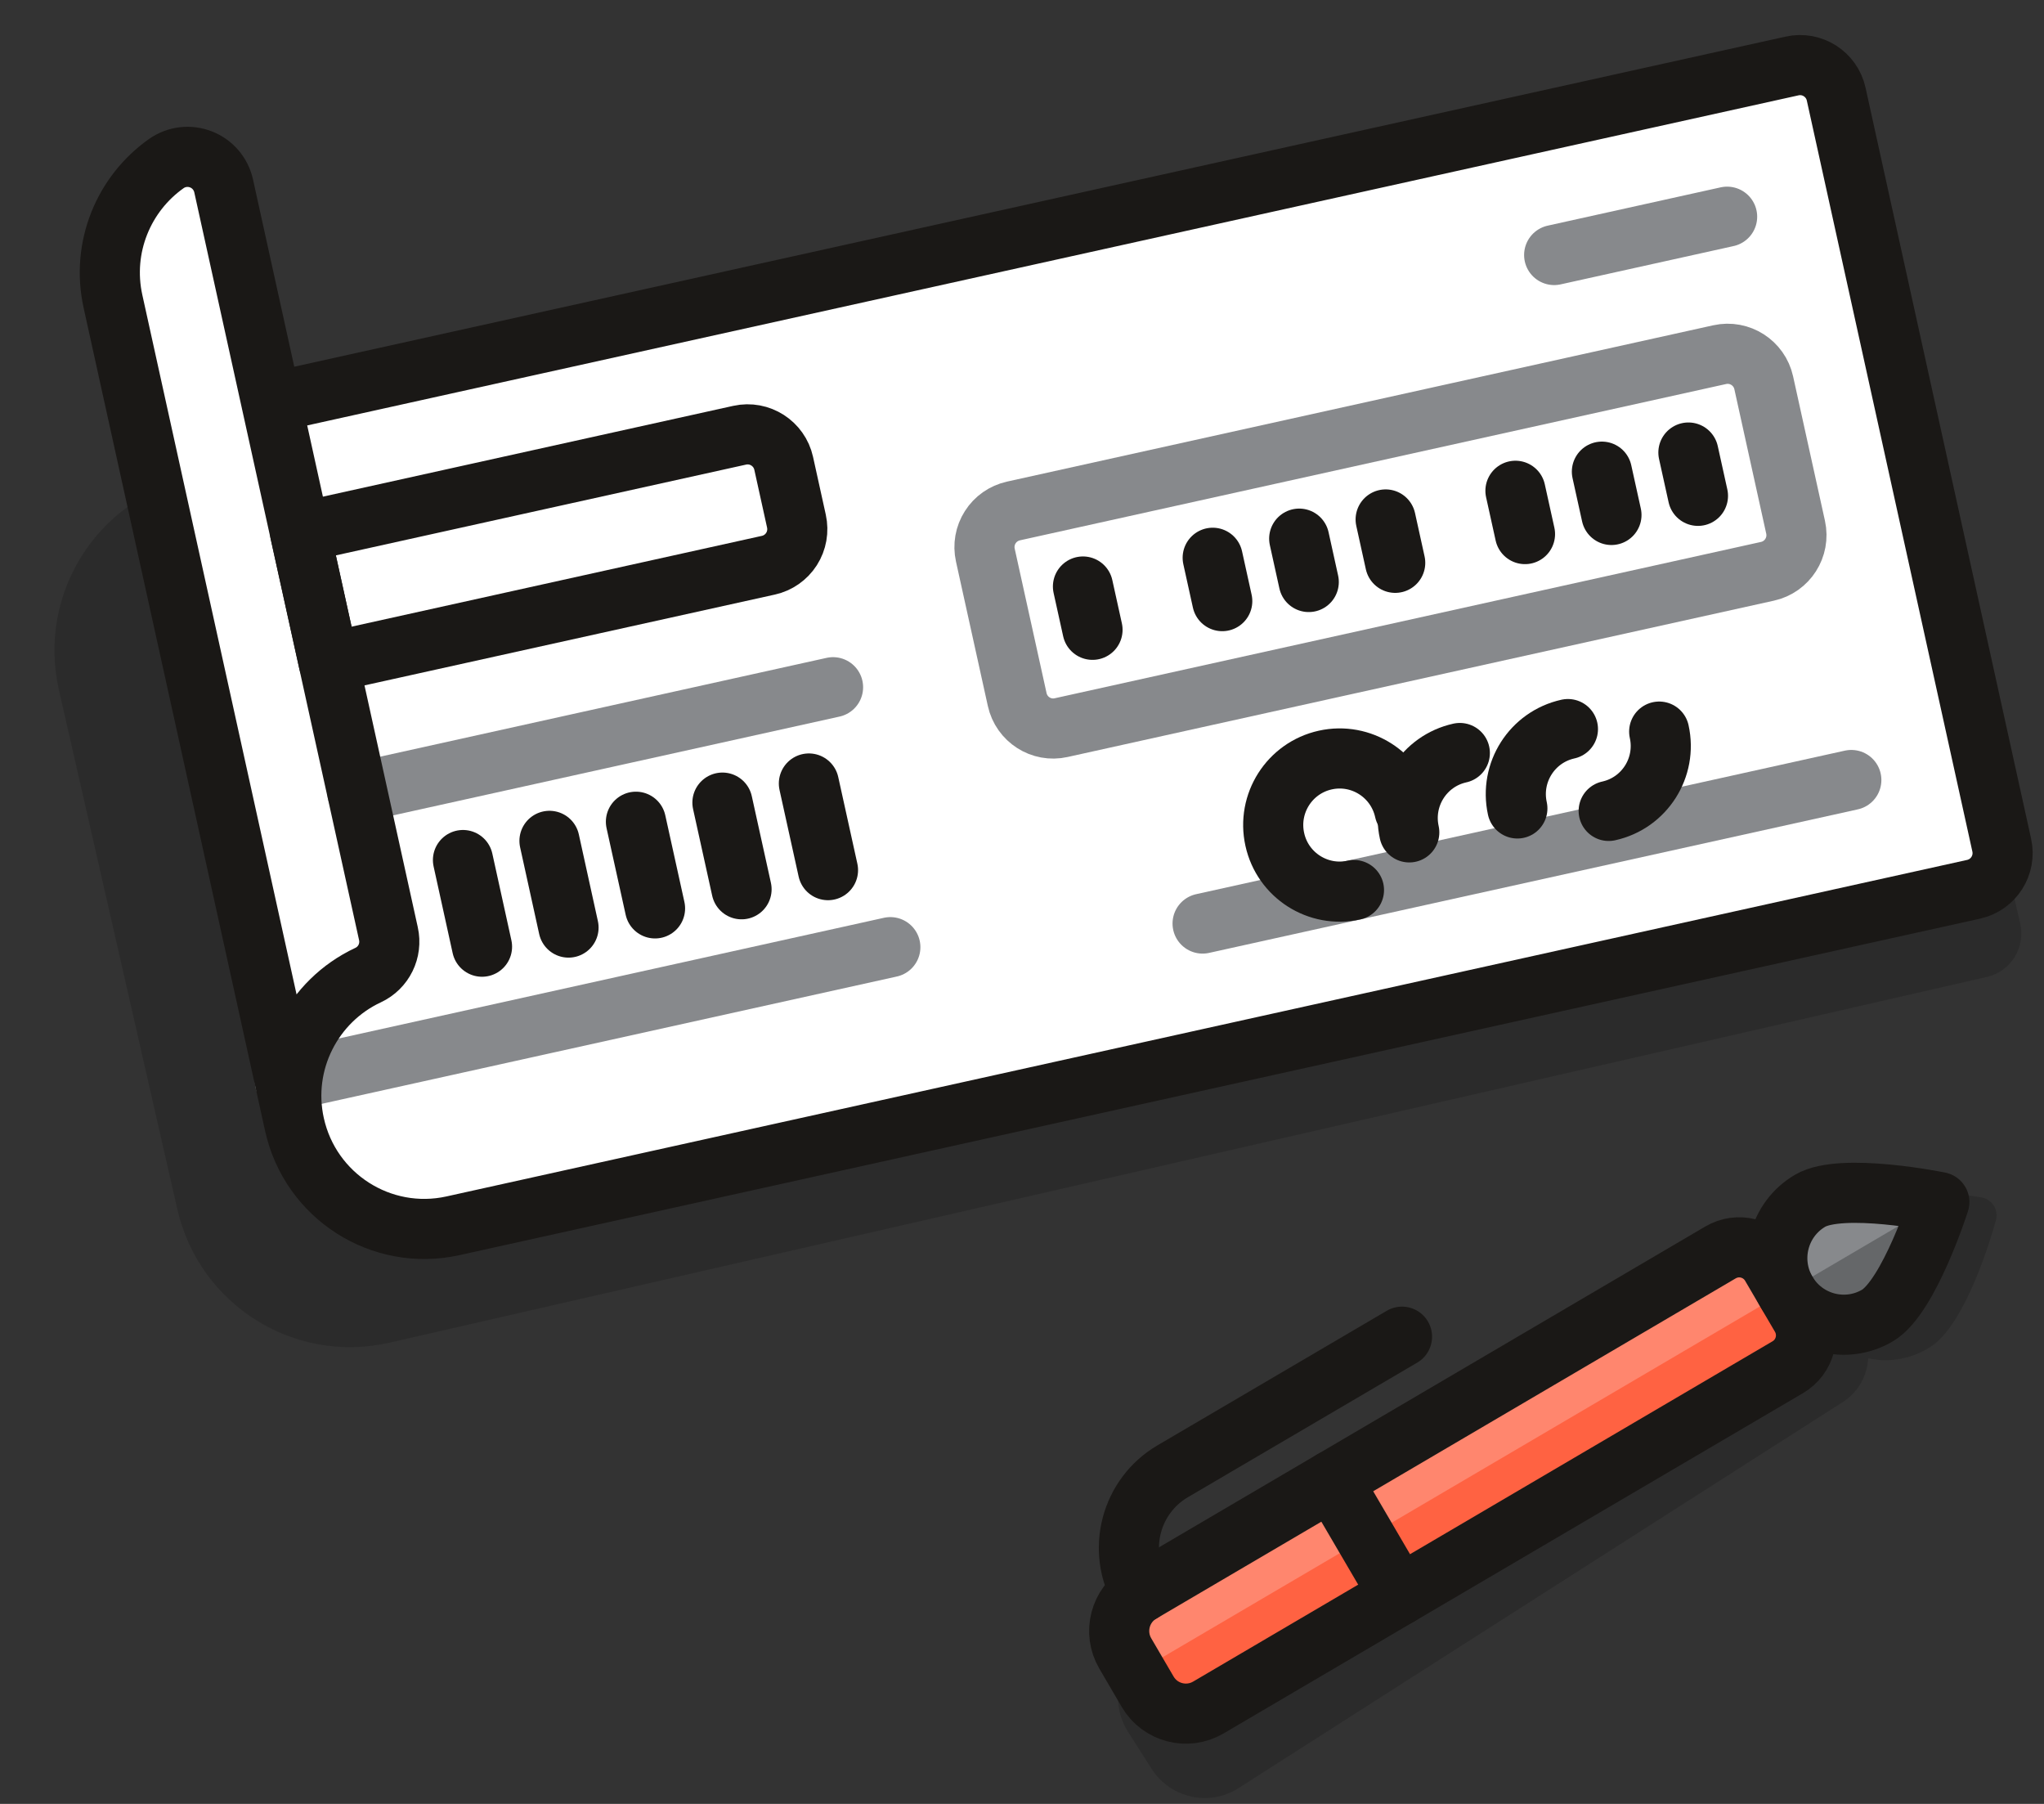 <svg xmlns="http://www.w3.org/2000/svg" xmlns:xlink= "http://www.w3.org/1999/xlink" viewBox="0 0 34 30"><rect x="0" y="0" width="34" height="30" fill="#333333" stroke="none"/><g id="Page-3-new-changes" stroke="none" stroke-width="1" fill="none" fill-rule="evenodd"><g id="E04_V2-Copy-10" transform="translate(-38, -827)"><g id="Stacked-Group" transform="translate(30, 145)"><g id="Group-16-Copy-2" transform="translate(0, 670)"><g id="Group-9"><g id="12--check-sheet-paper-payment-2" transform="translate(8.38, 12.61)"><path d="M32.82,19.687 C32.844,19.603 32.83,19.513 32.784,19.439 C32.736,19.366 32.661,19.316 32.574,19.302 C32.542,19.296 31.778,19.172 31.108,19.197 C30.7,19.213 30.408,19.281 30.213,19.405 C29.908,19.6 29.696,19.9 29.607,20.249 C29.313,20.125 28.997,20.167 28.756,20.322 C28.755,20.322 18.7,26.745 18.7,26.745 C18.465,26.895 18.302,27.128 18.242,27.401 C18.183,27.673 18.232,27.953 18.382,28.189 L18.778,28.811 C18.977,29.122 19.33,29.306 19.699,29.292 C19.884,29.286 20.064,29.229 20.22,29.129 L30.275,22.706 C30.534,22.541 30.68,22.266 30.696,21.98 C30.805,22.002 30.916,22.016 31.028,22.011 C31.277,22.002 31.521,21.926 31.732,21.79 C32.316,21.417 32.741,19.972 32.82,19.687" id="Fill-3" fill-opacity="0.15" fill="#020202"></path><path d="M2.569,19.499 C2.932,21.089 4.512,22.083 6.098,21.72 L32.67,15.637 C33.067,15.546 33.315,15.15 33.225,14.753 L30.27,1.804 C30.18,1.406 29.785,1.158 29.388,1.249 L2.816,7.331 C1.229,7.694 0.237,9.278 0.6,10.866 L2.569,19.499 Z" id="Fill-5" fill-opacity="0.15" fill="#020202"></path><path d="M19.718,27.788 C19.367,27.993 18.916,27.876 18.71,27.524 L18.338,26.888 C18.132,26.536 18.25,26.083 18.6,25.878 L28.24,20.218 C28.381,20.136 28.548,20.112 28.706,20.154 C28.863,20.195 28.998,20.297 29.08,20.438 L29.577,21.287 C29.748,21.58 29.65,21.957 29.357,22.128 L19.718,27.788 Z" id="Fill-7" fill="#FF6242"></path><path d="M29.329,20.862 L18.524,27.206 L18.338,26.888 C18.132,26.536 18.25,26.083 18.6,25.878 L28.24,20.218 C28.381,20.136 28.548,20.112 28.706,20.154 C28.863,20.195 28.998,20.297 29.08,20.438 L29.329,20.862 Z" id="Fill-9" fill="#FF866E"></path><path d="M21.778,24.012 L22.896,25.922" id="Stroke-11" stroke="#1A1816" stroke-linecap="round" stroke-linejoin="round"></path><path d="M18.6,25.878 C18.189,25.174 18.425,24.27 19.127,23.858 L22.941,21.62" id="Stroke-13" stroke="#1A1816" stroke-linecap="round" stroke-linejoin="round"></path><path d="M30.848,21.269 C30.322,21.578 29.644,21.401 29.336,20.873 C29.027,20.346 29.204,19.667 29.73,19.359 C30.258,19.05 31.879,19.381 31.879,19.381 C31.879,19.381 31.375,20.96 30.848,21.269" id="Fill-15" fill="#656769"></path><path d="M31.878,19.381 C31.878,19.381 30.258,19.05 29.731,19.359 C29.204,19.668 29.027,20.346 29.336,20.874 L31.878,19.381 Z" id="Fill-17" fill="#87898C"></path><path d="M30.848,21.269 C30.322,21.578 29.644,21.401 29.336,20.873 C29.027,20.346 29.204,19.667 29.73,19.359 C30.258,19.05 31.879,19.381 31.879,19.381 C31.879,19.381 31.375,20.96 30.848,21.269 Z" id="Stroke-19" stroke="#1A1816" stroke-linecap="round" stroke-linejoin="round"></path><path d="M19.718,27.788 C19.367,27.993 18.916,27.876 18.71,27.524 L18.338,26.888 C18.132,26.536 18.25,26.083 18.6,25.878 L28.24,20.218 C28.381,20.136 28.548,20.112 28.706,20.154 C28.863,20.195 28.998,20.297 29.08,20.438 L29.577,21.287 C29.748,21.58 29.65,21.957 29.357,22.128 L19.718,27.788 Z" id="Stroke-21" stroke="#1A1816" stroke-linecap="round" stroke-linejoin="round"></path><path d="M4.134,6.085 L3.34,2.481 C3.295,2.28 3.154,2.115 2.963,2.041 C2.771,1.966 2.555,1.992 2.387,2.11 C1.679,2.609 1.301,3.501 1.499,4.401 L4.518,18.091 C4.782,19.285 5.961,20.039 7.153,19.776 L32.45,14.179 C32.781,14.105 32.99,13.777 32.917,13.445 L30.163,0.955 C30.09,0.624 29.762,0.414 29.431,0.487 L4.134,6.085 Z" id="Fill-23" fill="#FFFFFF"></path><path d="M30.415,12.362 L19.624,14.749" id="Stroke-25" stroke="#87898C" stroke-linecap="round" stroke-linejoin="round"></path><path d="M16.01,8.621 C15.975,8.462 16.004,8.295 16.092,8.158 C16.179,8.02 16.318,7.924 16.477,7.888 L28.226,5.288 C28.557,5.215 28.885,5.425 28.958,5.756 L29.488,8.158 C29.561,8.49 29.351,8.818 29.02,8.891 L17.271,11.491 C16.941,11.565 16.613,11.355 16.54,11.023 L16.01,8.621 Z" id="Stroke-27" stroke="#87898C" stroke-linecap="round" stroke-linejoin="round"></path><path d="M28.349,2.994 L25.472,3.631" id="Stroke-29" stroke="#87898C" stroke-linecap="round" stroke-linejoin="round"></path><path d="M7.321,13.693 L7.638,15.134" id="Stroke-31" stroke="#1A1816" stroke-linecap="round" stroke-linejoin="round"></path><path d="M8.76,13.374 L9.077,14.816" id="Stroke-33" stroke="#1A1816" stroke-linecap="round" stroke-linejoin="round"></path><path d="M10.198,13.056 L10.516,14.497" id="Stroke-35" stroke="#1A1816" stroke-linecap="round" stroke-linejoin="round"></path><path d="M11.637,12.738 L11.955,14.179" id="Stroke-37" stroke="#1A1816" stroke-linecap="round" stroke-linejoin="round"></path><path d="M13.075,12.42 L13.393,13.861" id="Stroke-39" stroke="#1A1816" stroke-linecap="round" stroke-linejoin="round"></path><path d="M4.359,17.371 L14.43,15.142" id="Stroke-41" stroke="#87898C" stroke-linecap="round" stroke-linejoin="round"></path><path d="M5.564,12.57 L13.477,10.819" id="Stroke-43" stroke="#87898C" stroke-linecap="round" stroke-linejoin="round"></path><path d="M4.134,6.085 L29.431,0.487 C29.762,0.414 30.09,0.624 30.163,0.955 L32.917,13.445 C32.99,13.777 32.781,14.105 32.45,14.179 L7.153,19.776 C5.961,20.039 4.782,19.285 4.518,18.091 C4.29,17.059 4.823,16.036 5.742,15.607 C6.003,15.486 6.144,15.199 6.081,14.917 L3.34,2.481 C3.295,2.28 3.154,2.115 2.963,2.041 C2.771,1.966 2.555,1.992 2.387,2.11 C1.679,2.609 1.301,3.501 1.499,4.401 L4.518,18.091" id="Stroke-45" stroke="#1A1816" stroke-linecap="round" stroke-linejoin="round"></path><path d="M17.634,9.144 L17.793,9.864" id="Stroke-47" stroke="#1A1816" stroke-linecap="round" stroke-linejoin="round"></path><path d="M19.792,8.666 L19.951,9.387" id="Stroke-49" stroke="#1A1816" stroke-linecap="round" stroke-linejoin="round"></path><path d="M21.231,8.348 L21.39,9.069" id="Stroke-51" stroke="#1A1816" stroke-linecap="round" stroke-linejoin="round"></path><path d="M22.669,8.029 L22.828,8.75" id="Stroke-53" stroke="#1A1816" stroke-linecap="round" stroke-linejoin="round"></path><path d="M24.828,7.552 L24.987,8.272" id="Stroke-55" stroke="#1A1816" stroke-linecap="round" stroke-linejoin="round"></path><path d="M26.266,7.234 L26.425,7.954" id="Stroke-57" stroke="#1A1816" stroke-linecap="round" stroke-linejoin="round"></path><path d="M27.705,6.916 L27.864,7.636" id="Stroke-59" stroke="#1A1816" stroke-linecap="round" stroke-linejoin="round"></path><path d="M12.868,8.057 C12.903,8.217 12.874,8.383 12.786,8.521 C12.698,8.658 12.56,8.755 12.401,8.79 L5.088,10.408 L4.611,8.246 L11.924,6.628 C12.255,6.555 12.583,6.765 12.656,7.096 L12.868,8.057 Z" id="Stroke-61" stroke="#1A1816" stroke-linecap="round" stroke-linejoin="round"></path><path d="M22.142,14.192 C21.547,14.324 20.956,13.947 20.825,13.35 C20.693,12.753 21.069,12.162 21.665,12.03 C22.261,11.898 22.851,12.275 22.983,12.873" id="Stroke-63" stroke="#1A1816" stroke-linecap="round" stroke-linejoin="round"></path><path d="M27.219,11.557 C27.351,12.154 26.975,12.745 26.379,12.876" id="Stroke-65" stroke="#1A1816" stroke-linecap="round" stroke-linejoin="round"></path><path d="M23.062,13.233 C22.931,12.636 23.307,12.045 23.903,11.913" id="Stroke-67" stroke="#1A1816" stroke-linecap="round" stroke-linejoin="round"></path><path d="M24.86,12.835 C24.729,12.237 25.105,11.647 25.701,11.515" id="Stroke-69" stroke="#1A1816" stroke-linecap="round" stroke-linejoin="round"></path></g></g></g></g></g></g></svg>